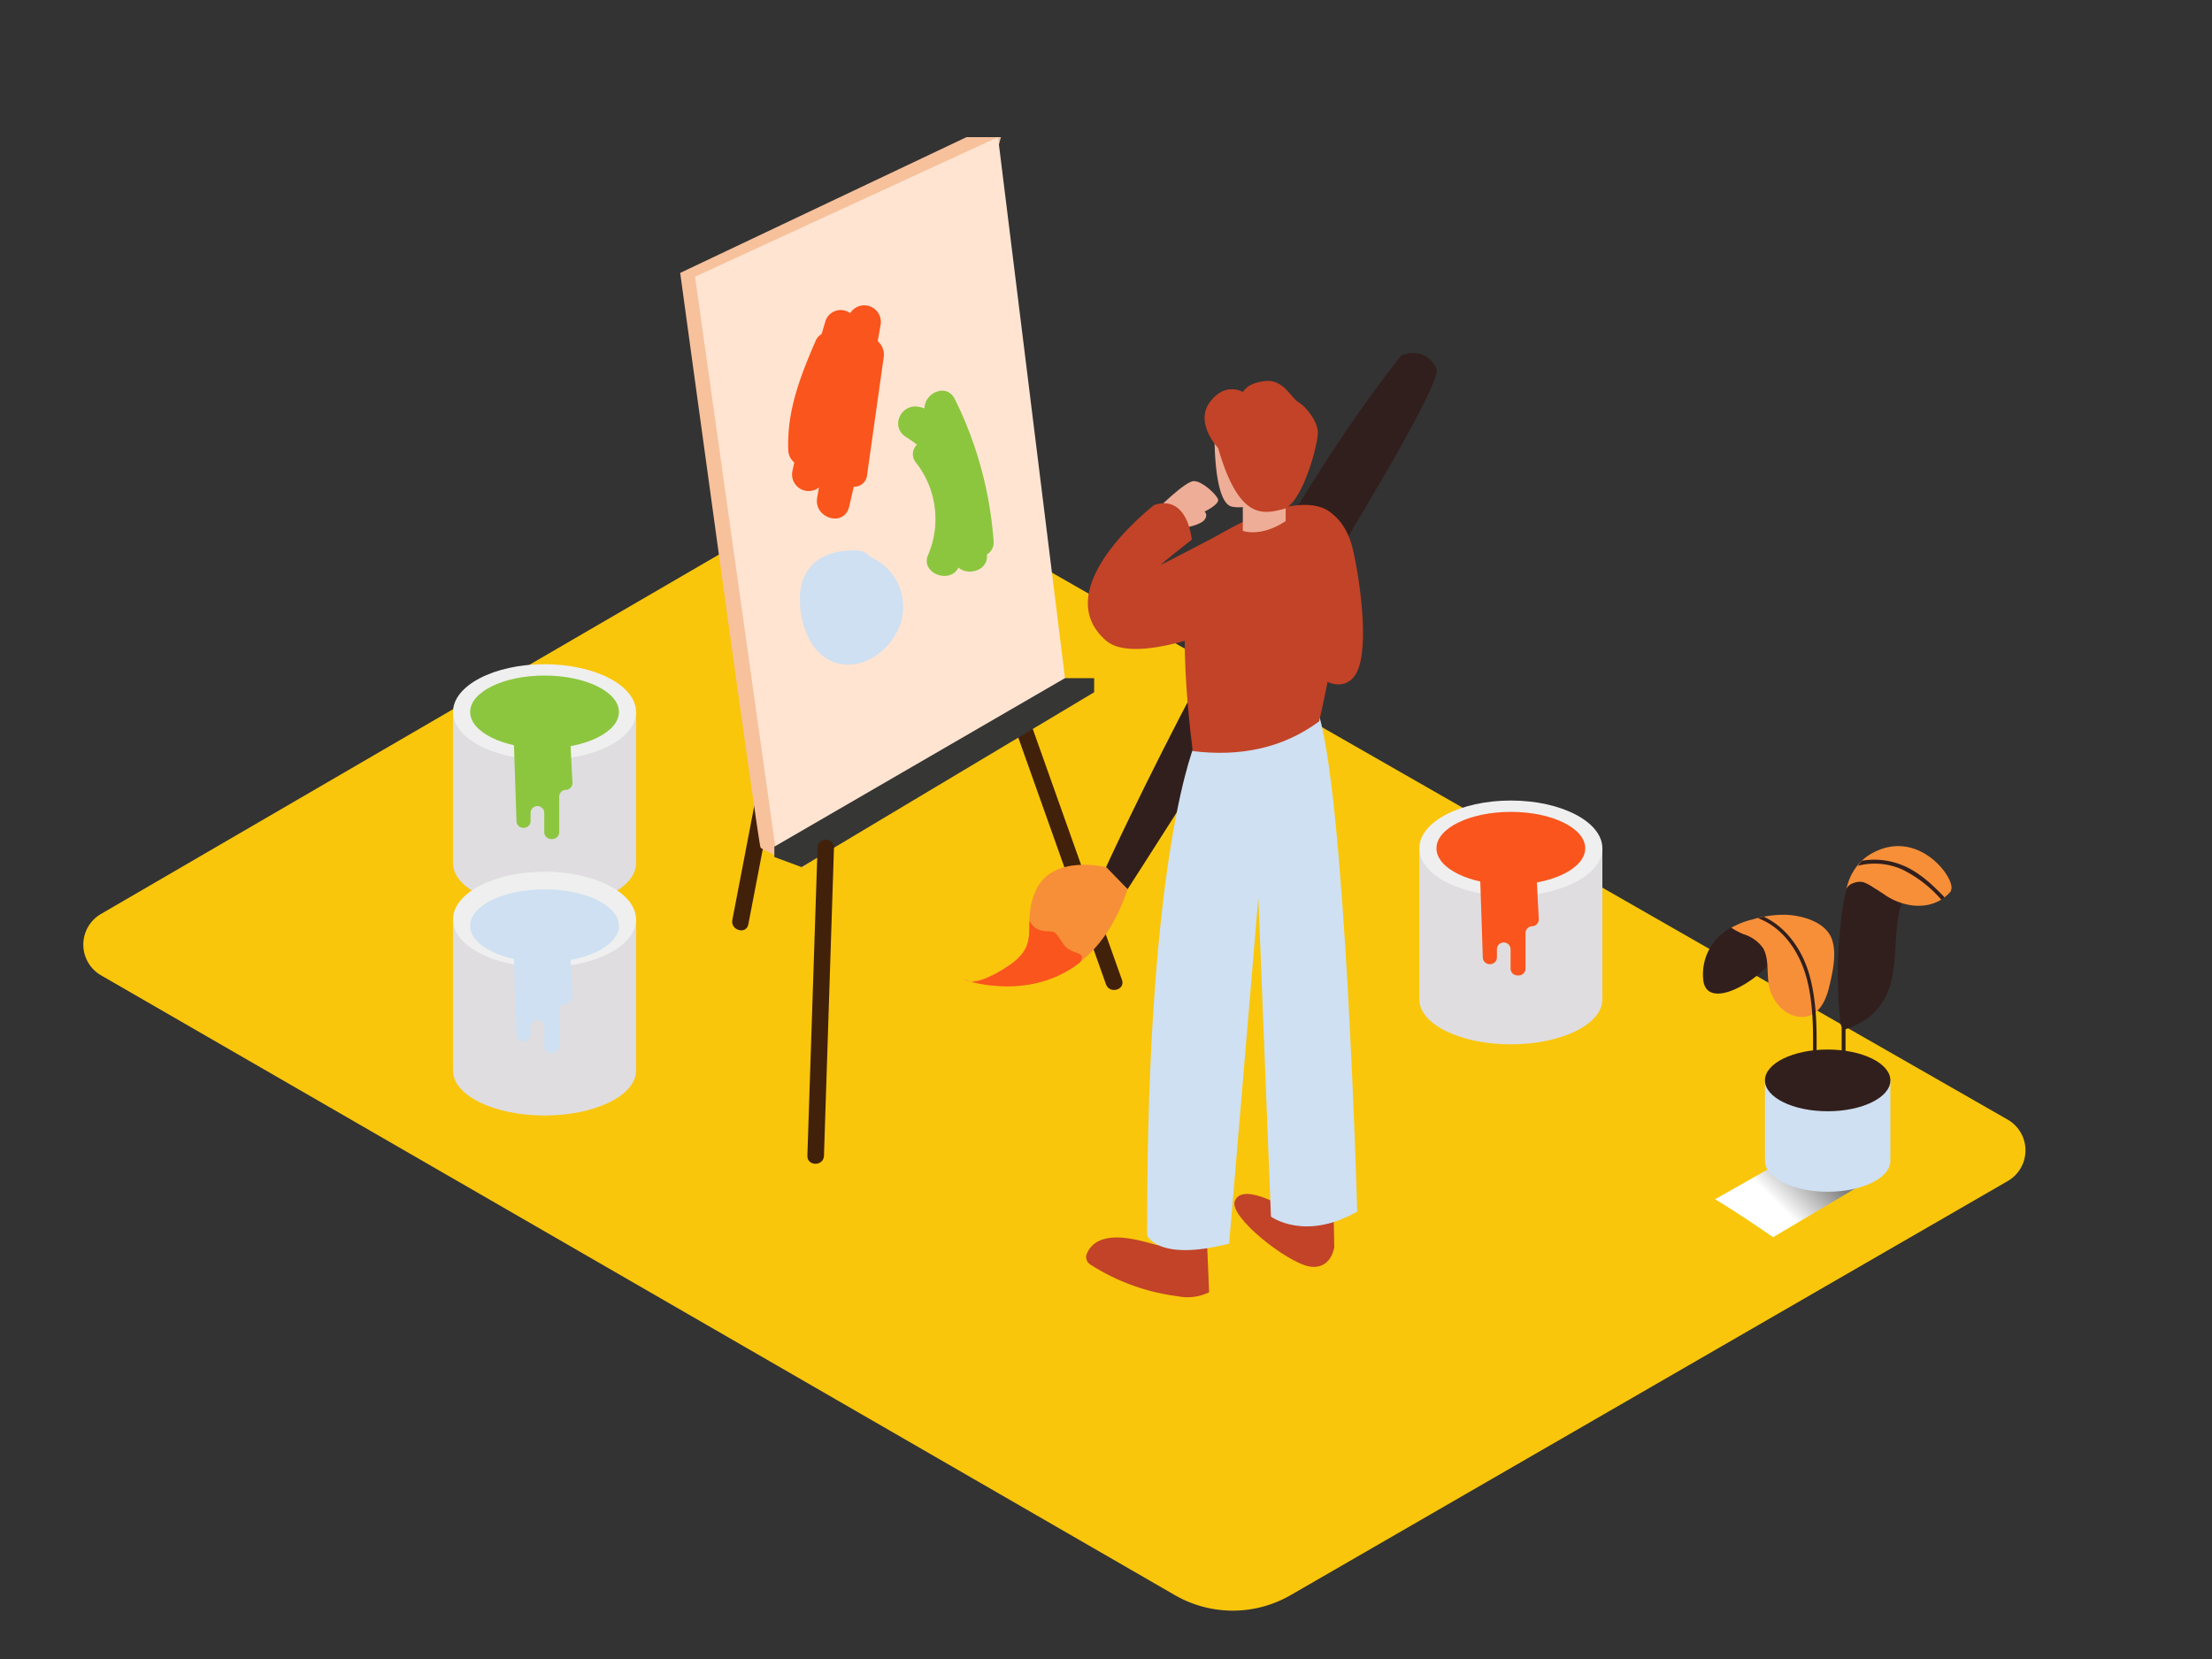 <svg xmlns="http://www.w3.org/2000/svg" xmlns:xlink="http://www.w3.org/1999/xlink" viewBox="0 0 400 300"><rect x="0" y="0" width="400" height="300" fill="#333333" stroke="none"/><defs><linearGradient id="linear-gradient" x1="328.61" y1="210.49" x2="321.4" y2="217.7" gradientUnits="userSpaceOnUse"><stop offset="0" stop-color="gray"/><stop offset="1" stop-color="#fff"/></linearGradient></defs><title>A_</title><g style="isolation:isolate"><g id="Layer_2" data-name="Layer 2"><path d="M18.25,165.28,153.86,86.41a6.41,6.41,0,0,1,6.41,0L363.05,202.46a6.41,6.41,0,0,1,0,11.12L233.39,288.45a20.93,20.93,0,0,1-20.93,0L18.27,176.37A6.41,6.41,0,0,1,18.25,165.28Z" fill="#f9c60b"/><path d="M152.74,60.53,135,153l-2.57,13.36c-.36,1.89,2.53,2.69,2.89.8l17.78-92.52,2.57-13.36c.36-1.89-2.53-2.69-2.89-.8Z" fill="#42210b"/><path d="M181,24.8h-6.23L123,49.35s14.11,103.3,14.53,103.91,7.95,3.54,7.95,3.54" fill="#f7c19c"/><polyline points="81.91 156.1 81.91 128.75 115.02 128.75 115.02 156.1" fill="#dfdde0"/><ellipse cx="98.47" cy="156.1" rx="16.55" ry="8.11" fill="#dfdde0"/><ellipse cx="98.47" cy="128.75" rx="16.55" ry="8.64" fill="#efefef"/><ellipse cx="98.47" cy="128.75" rx="13.45" ry="6.59" fill="#8cc63f"/><path d="M92.89,133.2l.51,15.26a1.24,1.24,0,0,0,1.24,1.24h.07a1.24,1.24,0,0,0,1.24-1.24V147a1.24,1.24,0,0,1,1.2-1.24h0A1.24,1.24,0,0,1,98.42,147v3.48a1.24,1.24,0,0,0,1.24,1.24h.22a1.24,1.24,0,0,0,1.24-1.24v-6.41a1.24,1.24,0,0,1,1.2-1.24h0a1.24,1.24,0,0,0,1.2-1.24l-.38-7.49A36.43,36.43,0,0,1,92.89,133.2Z" fill="#8cc63f"/><polyline points="256.65 180.74 256.65 153.4 289.76 153.4 289.76 180.74" fill="#dfdde0"/><ellipse cx="273.21" cy="180.74" rx="16.55" ry="8.11" fill="#dfdde0"/><ellipse cx="273.21" cy="153.4" rx="16.55" ry="8.64" fill="#efefef"/><ellipse cx="273.21" cy="153.4" rx="13.45" ry="6.59" fill="#f9551c"/><path d="M267.63,157.85l.51,15.26a1.24,1.24,0,0,0,1.24,1.24h.07a1.24,1.24,0,0,0,1.24-1.24v-1.44a1.24,1.24,0,0,1,1.2-1.24h0a1.24,1.24,0,0,1,1.27,1.24v3.48a1.24,1.24,0,0,0,1.24,1.24h.22a1.24,1.24,0,0,0,1.24-1.24v-6.41a1.24,1.24,0,0,1,1.2-1.24h0a1.24,1.24,0,0,0,1.2-1.24l-.38-7.49A36.43,36.43,0,0,1,267.63,157.85Z" fill="#f9551c"/><polyline points="81.91 193.61 81.91 166.27 115.02 166.27 115.02 193.61" fill="#dfdde0"/><ellipse cx="98.47" cy="193.61" rx="16.55" ry="8.11" fill="#dfdde0"/><ellipse cx="98.47" cy="166.27" rx="16.55" ry="8.64" fill="#efefef"/><ellipse cx="98.47" cy="167.41" rx="13.45" ry="6.59" fill="#cee0f1"/><path d="M92.89,171.85l.51,15.26a1.24,1.24,0,0,0,1.24,1.24h.07a1.24,1.24,0,0,0,1.24-1.24v-1.44a1.24,1.24,0,0,1,1.2-1.24h0a1.24,1.24,0,0,1,1.27,1.24v3.48a1.24,1.24,0,0,0,1.24,1.24h.22a1.24,1.24,0,0,0,1.24-1.24v-6.41a1.24,1.24,0,0,1,1.2-1.24h0a1.24,1.24,0,0,0,1.2-1.24l-.38-7.49A36.43,36.43,0,0,1,92.89,171.85Z" fill="#cee0f1"/><path d="M325.7,208c-4.78,2.79-8.2,4.66-15.55,8.86,5.57,3.38,9.88,6.49,10.5,6.86l16.86-10C336.23,213,331.65,210.93,325.7,208Z" fill="url(#linear-gradient)" style="mix-blend-mode:multiply"/><polyline points="319.16 195.37 319.16 209.39 341.84 209.39 341.84 195.37" fill="#cee0f1"/><ellipse cx="330.5" cy="195.37" rx="11.34" ry="5.58" fill="#311f1d"/><ellipse cx="330.5" cy="209.93" rx="11.34" ry="5.58" fill="#cee0f1"/><path d="M343.2,162.78c-2.39-1-5.71-4.24-8.6-4.14a33.89,33.89,0,0,0-1.75,8.6,78.07,78.07,0,0,0-.33,14.36q.1,1.6.26,3.19a2.54,2.54,0,0,0,.25.9q0,5.55,0,11.1a.35.35,0,0,0,.7,0q0-5.34,0-10.67a15.73,15.73,0,0,0,3.25-1.5,11,11,0,0,0,4.57-5.74c1.83-5.1.67-10.78,2.41-15.83C343.7,163,343.45,162.88,343.2,162.78Z" fill="#311f1d"/><path d="M338.29,154.43a8.89,8.89,0,0,0-3.24,3.31,5.56,5.56,0,0,0-.51,1l-.1.21h0a14.82,14.82,0,0,0-.55,1.76,2.19,2.19,0,0,1,1.21-1,3,3,0,0,1,1.89-.17,7.93,7.93,0,0,1,1.74.92c.81.49,1.59,1,2.39,1.55,3.76,2.39,8.76,2.63,11.66-.85,0-.14.07-.28.1-.42C353.31,158.4,346.6,149.6,338.29,154.43Z" fill="#f78f38"/><path d="M351.12,162.68l.47-.31a.32.32,0,0,0-.1-.27c-2.27-2.33-4.71-4.62-7.81-5.77a13.39,13.39,0,0,0-7-.68c-.25.29-.48.6-.71.91a12.12,12.12,0,0,1,8,.67,22.45,22.45,0,0,1,7,5.37A.34.34,0,0,0,351.12,162.68Z" fill="#311f1d"/><path d="M313.05,167.76a9.47,9.47,0,0,0-5.07,9.08c.27,6.69,11.29.16,14.22-5.49s3.39,2.41,3.39,2.41" fill="#311f1d"/><path d="M323,165.42a20,20,0,0,0-6.12.85,14.84,14.84,0,0,0-3.8,1.49,12.28,12.28,0,0,0,2.2,1.17,6.7,6.7,0,0,1,3.56,2.55,5.08,5.08,0,0,1,.42,1c.67,2.2.09,4.87,1,7.08s2.75,4.17,5.35,4.33c3.11.19,4.53-2.79,5.15-5.38s1.45-6.11.47-8.76C330.07,166.68,325.91,165.56,323,165.42Z" fill="#f78f38"/><path d="M327.07,175.86c-1.3-4.23-4.07-8.21-8.11-10.08h-.15l-.19.06-.73.19c4.71,1.75,7.67,6.39,8.88,11.14,1.54,6.07,1,12.65,1,18.86a.33.33,0,0,0,.65,0C328.43,189.4,329,182.29,327.07,175.86Z" fill="#311f1d"/><path d="M179.51,120.35,200,178c.64,1.81,3.54,1,2.89-.8L182.4,119.56c-.64-1.81-3.54-1-2.89.8Z" fill="#42210b"/><polygon points="125.69 50.04 140.46 154.98 192.78 124.2 180.47 24.8 125.69 50.04" fill="#ffe4d2"/><polygon points="140.03 154.98 144.95 156.8 197.86 125.18 197.86 122.63 192.58 122.63 140.03 153.1 140.03 154.98" fill="#363634"/><path d="M147.84,153.26,146,209c-.06,1.93,2.94,1.93,3,0l1.81-55.7c.06-1.93-2.94-1.93-3,0Z" fill="#42210b"/><path d="M158.72,61.7l.49-2.81a3,3,0,0,0-5.47-2.26,2.9,2.9,0,0,0-4.52,1.59l-.64,2.18a2.59,2.59,0,0,0-1.11,1.29c-2.76,6.37-5.22,12.69-4.92,19.74a3,3,0,0,0,1.08,2.2l-.33,1.52a3,3,0,0,0,4.79,3L147.77,90c-.65,3.74,4.91,5.41,5.79,1.6l.83-3.59a2.31,2.31,0,0,0,2.41-2.16l3-21.25A3.19,3.19,0,0,0,158.72,61.7Z" fill="#f9551c"/><path d="M179.67,97.81a68.88,68.88,0,0,0-7-25.63c-1.49-3-5.5-1.13-5.49,1.67a8.93,8.93,0,0,0-1-.28c-3.27-.66-5.3,3.63-2.31,5.48a20.45,20.45,0,0,1,1.94,1.36,2.37,2.37,0,0,0-.16,3.26,16.52,16.52,0,0,1,2.14,16.77c-1.29,3.19,3.84,5.2,5.48,2.31l.06-.12c1.67,1.55,5.33.57,5.14-2.2v-.17A2.48,2.48,0,0,0,179.67,97.81Z" fill="#8cc63f"/><path d="M157.37,100.71a2.92,2.92,0,0,0-2.21-1.14c-5.73-.35-10.41,2.29-10.51,8.52-.07,4.48,1.8,10.41,6.6,11.79,5.31,1.53,10.66-3,11.84-8A9.83,9.83,0,0,0,157.37,100.71Z" fill="#cee0f1"/><path d="M253.38,64.3s4.27-2,6.38,2.34-55.87,94.18-55.87,94.18l-3.89-4S227.61,96.51,253.38,64.3Z" fill="#311f1d"/><path d="M214.22,95.45s2.9-.51,3.6-1.46,0-1.48,0-1.48,2.85-1.35,2.42-2.29S217.41,87,215.87,87,209.35,92,209.35,92" fill="#eead97"/><path d="M210.65,224.17a1.1,1.1,0,0,1-1.12,1c-1,.08-10.62-4.05-13,1.55a1.59,1.59,0,0,0,.63,1.94,38,38,0,0,0,15.8,5.74,8.89,8.89,0,0,0,5.69-.72l-.45-10.56Z" fill="#c24327"/><path d="M233.86,219.28s-9-5.86-10.55-2.14c-1.21,2.87,9.53,11.22,13.48,11.88s4.49-3.49,4.49-3.49l-.13-6.81" fill="#c24327"/><path d="M216.28,134s-9,19.38-8.84,89.38c0,0,1.83,4.84,14.83,1.51l5.28-62.51L229.83,220s6.11,4.53,15.6-.91c0,0-2.13-77.17-7.32-91" fill="#cee0f1"/><path d="M238.54,130.45c2.25-9.53,6.89-34.14,1.92-37.89-4.33-3.27-14.42.28-22.13,5.49-6.32,4.27-3.74,29.14-2.65,37.77C224.06,136.85,231.86,135.39,238.54,130.45Z" fill="#c24327"/><path d="M240.3,92.51s3.16,1.56,4.39,7,3.3,19.28.05,23-8.82-2-9.23-2.39" fill="#c24327"/><path d="M222,95.88S210.34,102,210,102.09s5.51-4.51,5.51-4.51-.67-8.21-6.77-6.28c0,0-19.65,15.09-8.71,24.56,5.23,4.52,22-2.67,22-2.67" fill="#c24327"/><path d="M219.63,78.65s-.22,12.65,3.31,13a6.5,6.5,0,0,0,6.91-3.6" fill="#eead97"/><path d="M224.74,90v6s3.23,1.24,7.75-1.77V89.38" fill="#eead97"/><path d="M220.27,81s-4.3-4.47-1.49-8.28,6-1.82,6-1.82.66-1.66,4-2,4.63,3,6,3.81S238.14,76,238.31,78,235.49,91.25,232,92.08,224.07,94.23,220.27,81Z" fill="#c24327"/><path d="M200,156.8s-9.53-2.35-12.58,4,1.28,9.59-5.13,13.84-8,2.42-8,2.42,21.54,7.84,29.62-16.26" fill="#f78f38"/><path d="M195.35,174c.86-1.57-.35-1.47-1.63-2.09s-1.48-1.32-2.26-2.43-1-1-2.31-1.1a3.87,3.87,0,0,1-1.89-.55,4.31,4.31,0,0,1-1.1-1.31c-.08,3.08.34,5.43-3.87,8.22-3.5,2.32-5.56,2.82-6.72,2.81C178.87,178.39,187.84,179.91,195.35,174Z" fill="#f9551c"/></g></g></svg>